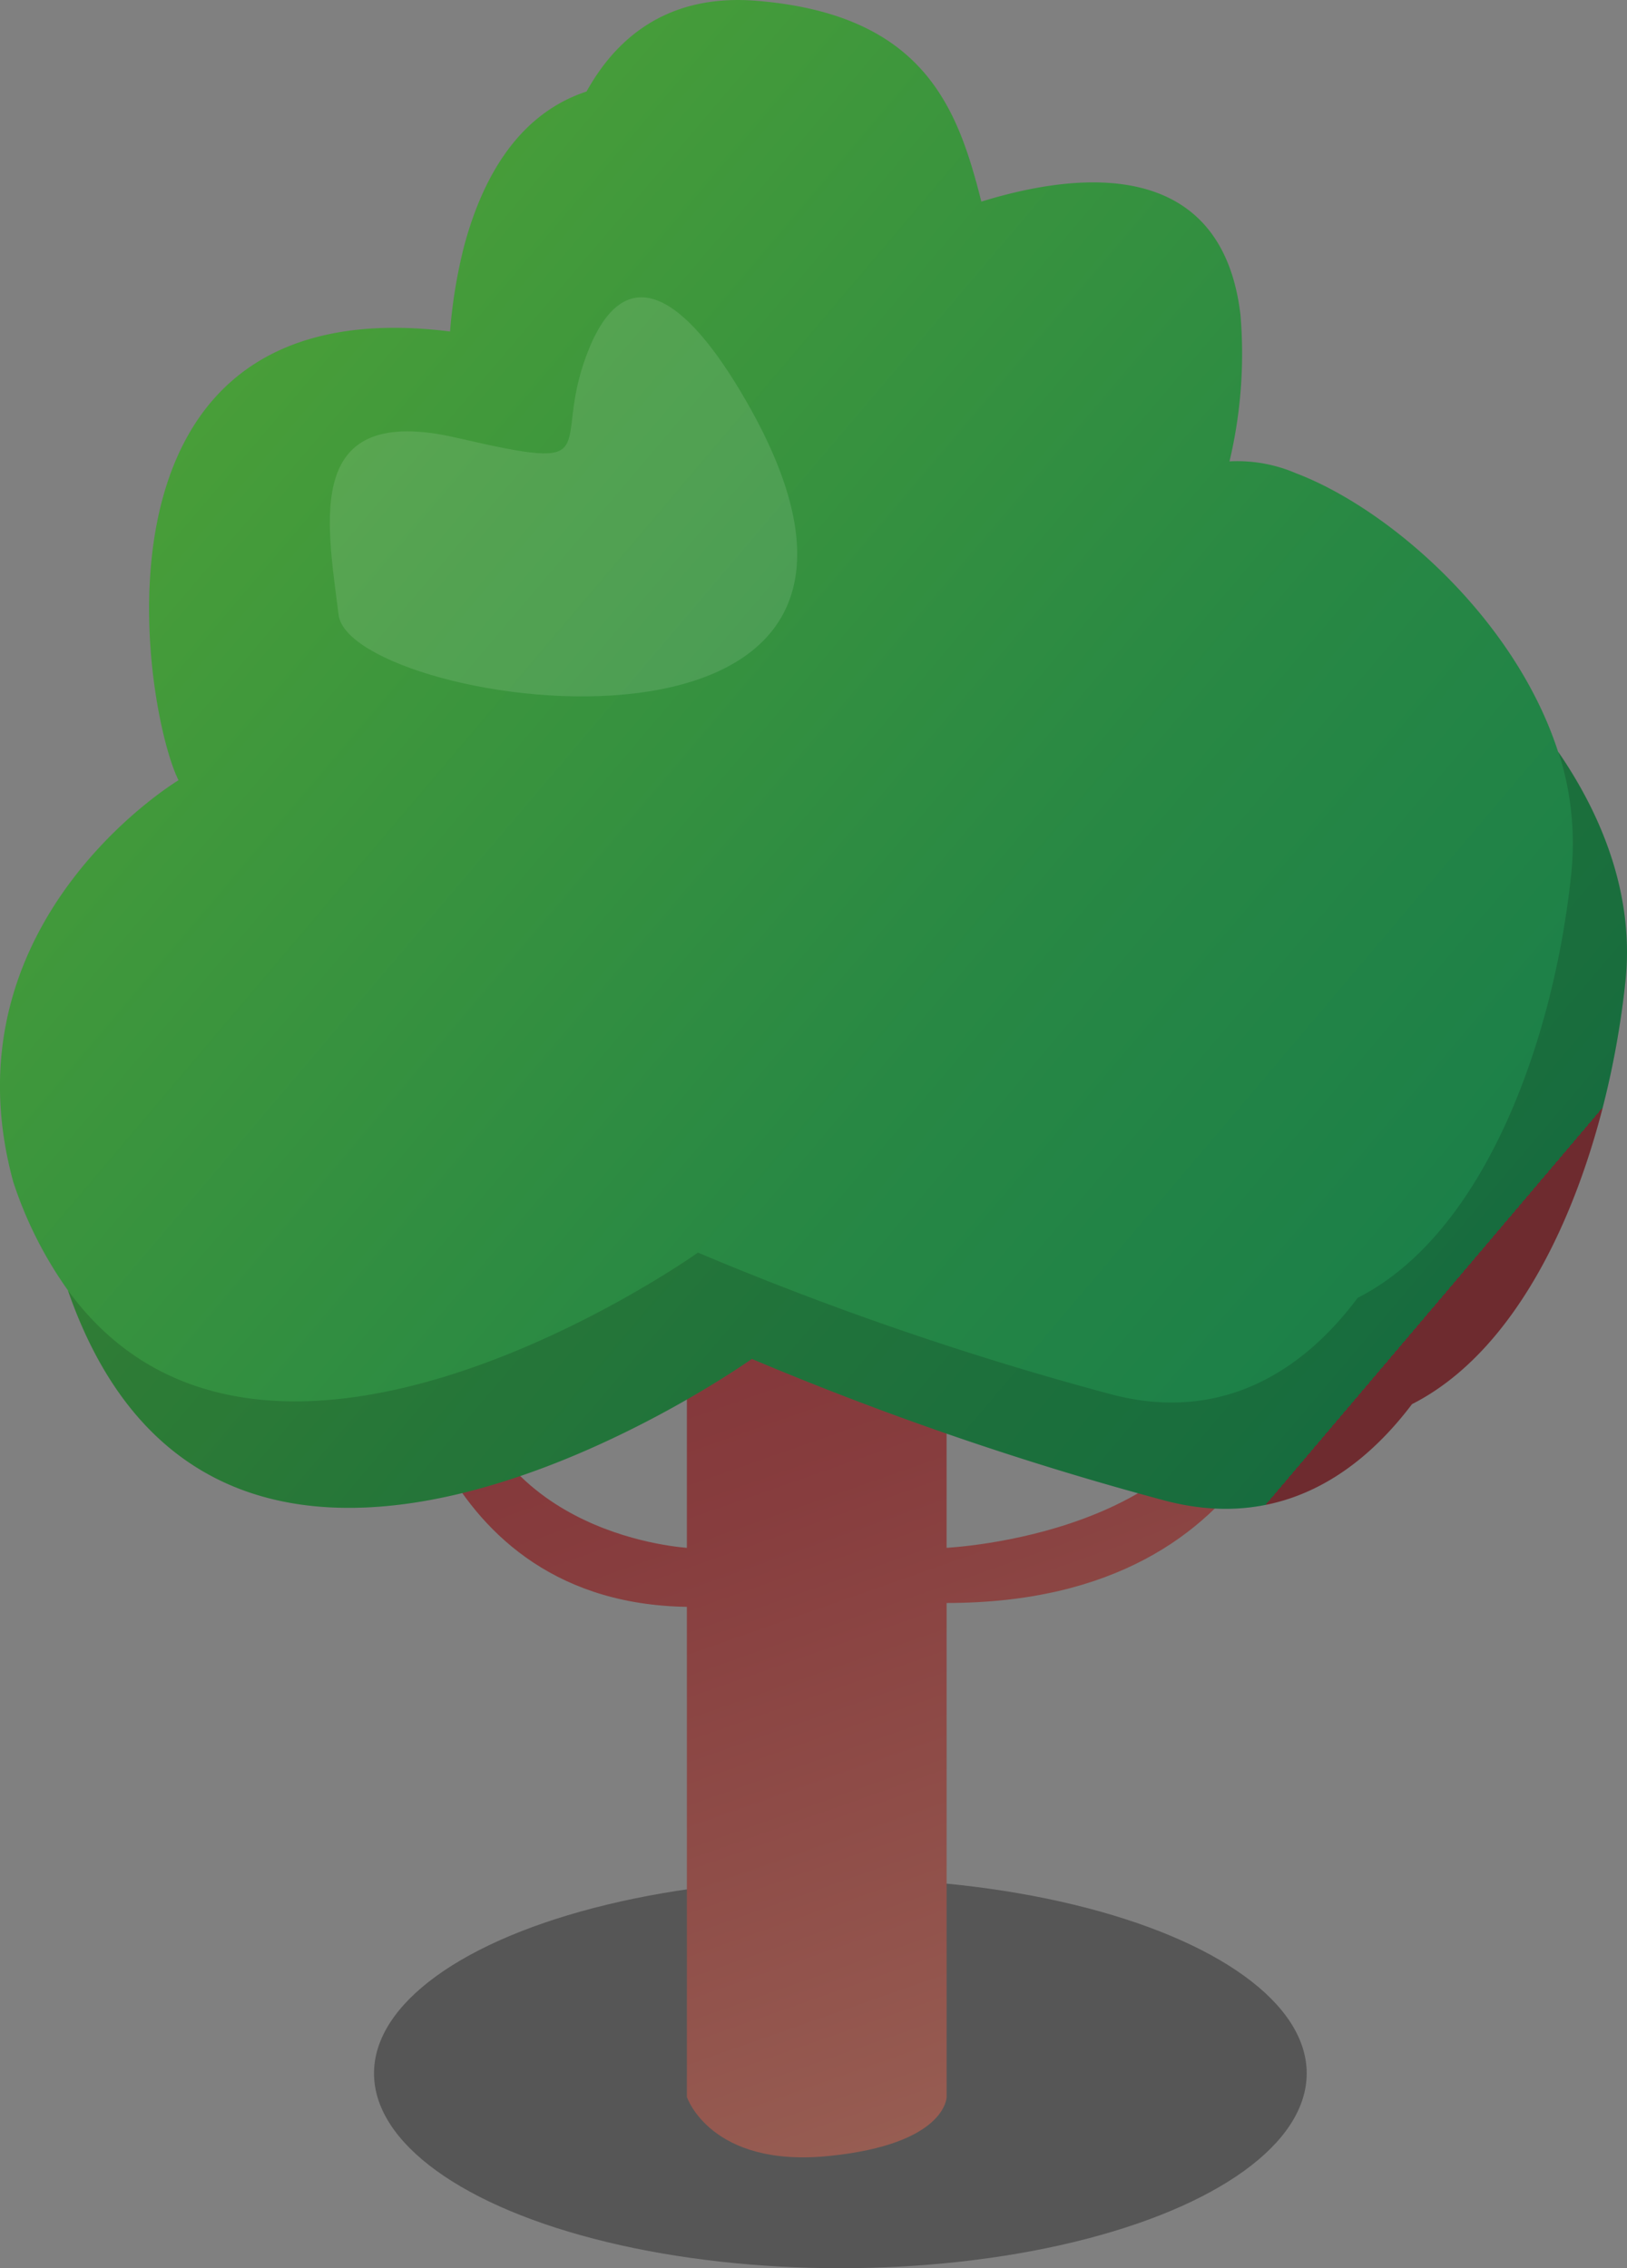 <svg xmlns="http://www.w3.org/2000/svg" xmlns:xlink="http://www.w3.org/1999/xlink" viewBox="0 0 137.81 192.07"><rect x="0" y="0" width="137.81" height="192.07" fill="#808080" stroke="none"/><defs><style>.cls-1{opacity:0.33;fill:url(#linear-gradient);}.cls-2{fill:url(#linear-gradient-2);}.cls-3{fill:url(#green_tree_gradient);}.cls-4{fill:url(#linear-gradient-3);}.cls-5{fill:#fff;opacity:0.11;}</style><linearGradient id="linear-gradient" x1="31.68" y1="175.57" x2="110.68" y2="175.57" gradientUnits="userSpaceOnUse"><stop offset="0"/><stop offset="1"/></linearGradient><linearGradient id="linear-gradient-2" x1="93.96" y1="175.03" x2="66.23" y2="96.24" gradientUnits="userSpaceOnUse"><stop offset="0" stop-color="#975d52"/><stop offset="0.03" stop-color="#965b51"/><stop offset="0.65" stop-color="#873d3e"/><stop offset="1" stop-color="#813237"/></linearGradient><linearGradient id="green_tree_gradient" x1="12.42" y1="31.91" x2="114.64" y2="118.67" gradientUnits="userSpaceOnUse"><stop offset="0" stop-color="#4a9f38"/><stop offset="0.01" stop-color="#4a9f38"/><stop offset="0.65" stop-color="#288844"/><stop offset="1" stop-color="#1b7f49"/><stop offset="1" stop-color="#277647"/><stop offset="1" stop-color="#57513e"/><stop offset="1" stop-color="#763b39"/><stop offset="1" stop-color="#813237"/></linearGradient><linearGradient id="linear-gradient-3" x1="135.2" y1="145.8" x2="207.36" y2="207.05" gradientUnits="userSpaceOnUse"><stop offset="0" stop-opacity="0.15"/><stop offset="0.25" stop-color="#1f0e2c" stop-opacity="0.41"/><stop offset="0.6" stop-color="#451e62" stop-opacity="0.73"/><stop offset="0.86" stop-color="#5d2984" stop-opacity="0.92"/><stop offset="1" stop-color="#662d91"/><stop offset="1" stop-color="#1b7f49"/></linearGradient></defs><g id="Layer_2" data-name="Layer 2"><g id="Trees"><g id="Tree_2" data-name="Tree 2"><g id="Tree_2_green" data-name="Tree 2 green"><g id="shade_copy_4" data-name="shade copy 4"><ellipse class="cls-1" cx="71.18" cy="175.57" rx="39.5" ry="16.5"/></g><g id="trunk_copy_4" data-name="trunk copy 4"><path class="cls-2" d="M110.68,112.07s-2,23.67-30.5,23.67v41.83s0,4-10,5-12-5-12-5V135.48c0,.09.56.51.5.59-22.74,0-25-24-25-24h5c.75,16.88,17.13,18.81,19.5,19v-32h22v32c3.68-.24,24.58-2.42,25.5-19Z"/></g><g id="leaves_copy_4" data-name="leaves copy 4"><path class="cls-3" d="M137.68,83.07c-1.48,14.1-7.37,30.4-18.08,35.83-5.06,6.69-12,10.52-20.92,8.17a268.68,268.68,0,0,1-35-12S18.83,147,5.75,109.26a34,34,0,0,1-4.63-9.19c-6-22,14-34,14-34-2.45-4.91-6.91-29.89,9.05-36.63,3.56-1.5,8.12-2.1,13.95-1.37a43,43,0,0,1,1.19-7.23C41,14.53,44.22,9.55,49.68,7.75h0C52.52,2.64,57.13-.51,64.12.07,76.87,1.13,80.46,7.64,82.51,14.79c.22.75.42,1.52.61,2.28l.95-.28c9.93-2.83,19.61-1.92,21,9.87a39.41,39.41,0,0,1-.93,12.41,12.53,12.53,0,0,1,5.62,1c7.91,3,18.55,12.28,22.21,23.58h0C135.89,69.33,138.42,76.06,137.68,83.07Z"/><path class="cls-4" d="M137.68,83.07c-1.48,14.1-7.37,30.4-18.08,35.83-5.06,6.69-12,10.52-20.92,8.17a268.68,268.68,0,0,1-35-12S18.83,147,5.75,109.26c16.7,22.89,53.37-3.19,53.37-3.19a268.68,268.68,0,0,0,35,12C103,120.42,110,116.59,115,109.9c10.71-5.43,16.6-21.73,18.08-35.83A25.15,25.15,0,0,0,132,63.67C135.89,69.33,138.42,76.06,137.68,83.07Z"/></g><g id="Layer_18_copy" data-name="Layer 18 copy"><path class="cls-5" d="M28.68,52.07c-1-8-3-18,10-15s8,1,11-7,7.83-5.62,13,3C83.68,68.07,29.68,60.07,28.68,52.07Z"/></g></g></g></g></g></svg>